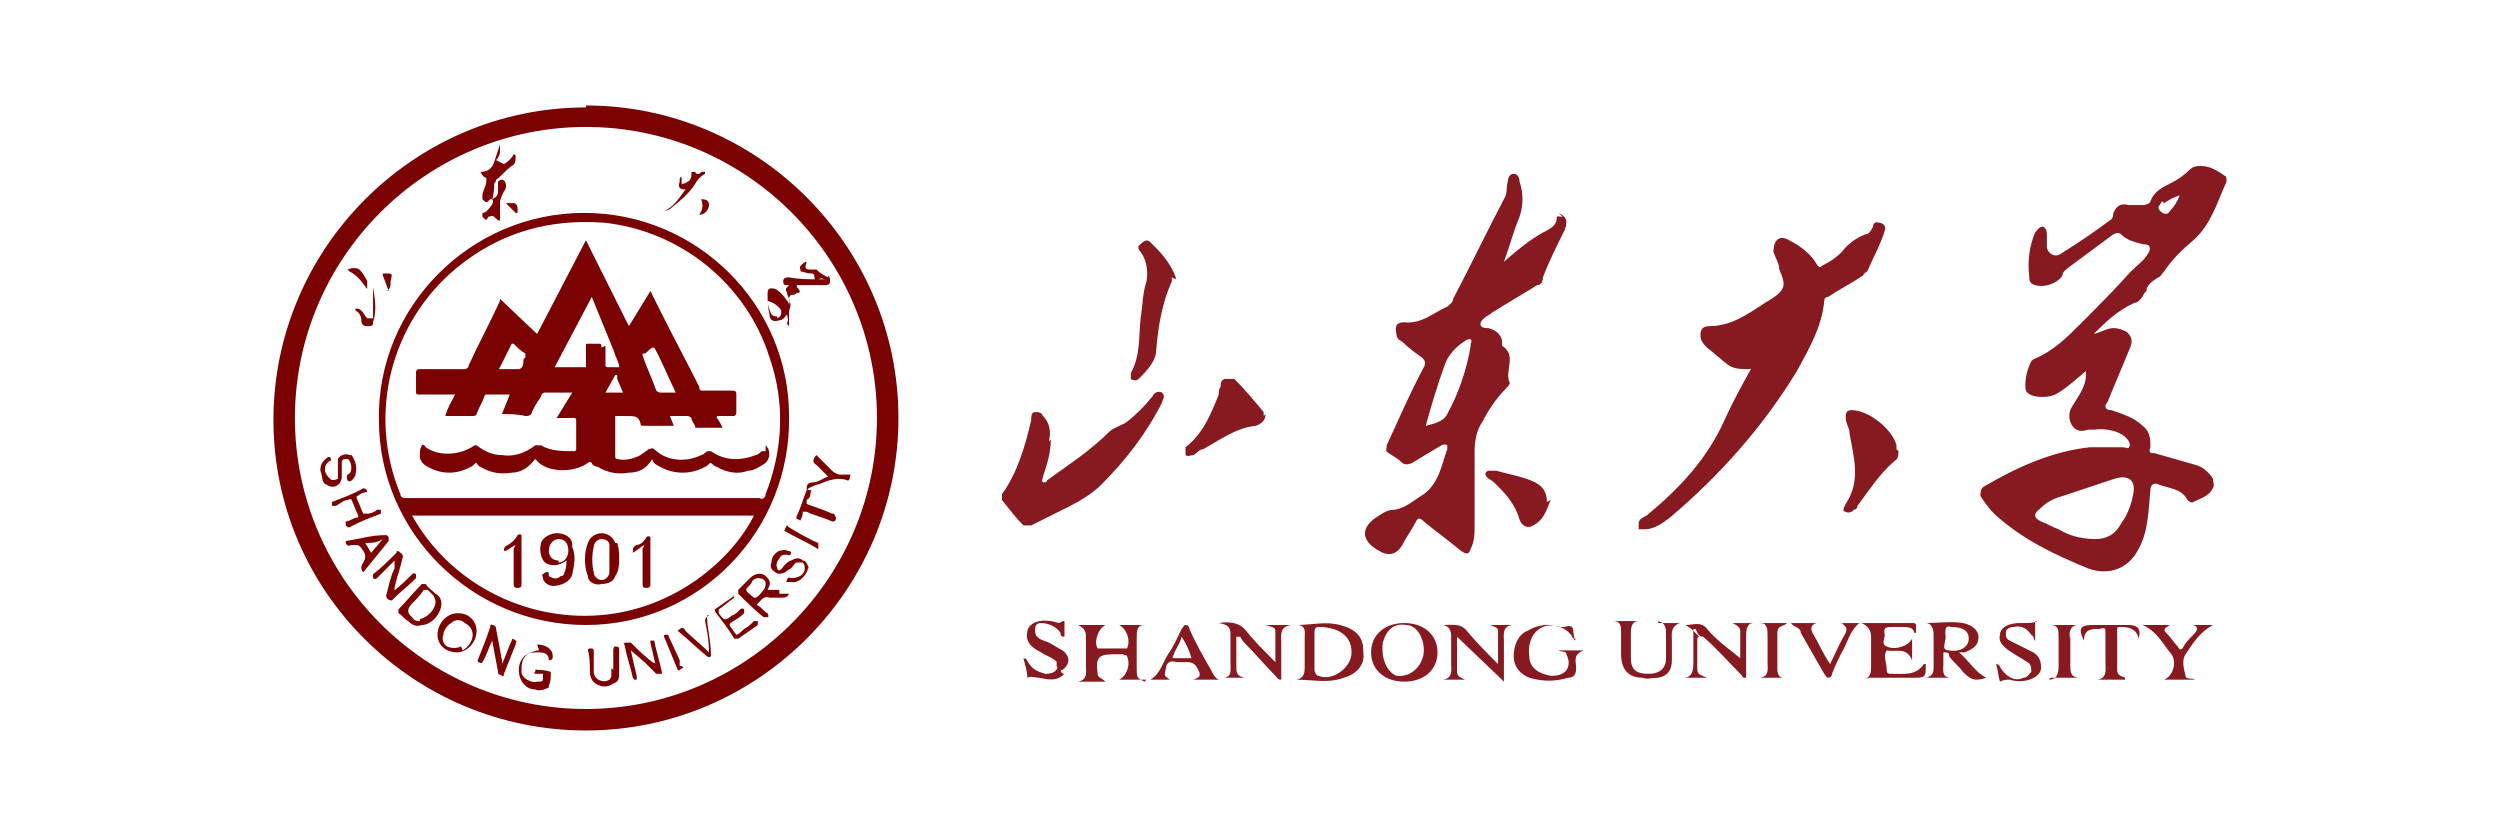 <?xml version="1.0" encoding="UTF-8"?>
<svg xmlns="http://www.w3.org/2000/svg" version="1.1" viewBox="0 0 128 42.9">
  <defs>
    <style>
      .cls-1 {
        fill: #871920;
      }

      .cls-2 {
        fill: #7b0203;
      }
    </style>
  </defs>
  <!-- Generator: Adobe Illustrator 28.7.1, SVG Export Plug-In . SVG Version: 1.2.0 Build 142)  -->
  <g>
    <g id="_图层_1" data-name="图层_1">
      <g>
        <path class="cls-1" d="M90,18.8c-.2,0-.3.1-.5.1-.3,0-.7,0-1-.2-.4-.3-.7-.6-1.1-.9-.1-.1-.2-.2-.3-.4-.1-.4,0-.7.4-.7,1.3,0,2.2-.8,3.2-1.4.8-.5.7-.8.4-1.5,0-.3-.2-.6-.3-.9,0-.6.3-.9.8-.6.6.3,1.1.7,1.4,1.2.1.2.2.2.3.1.4-.2.7-.4,1-.7.3-.4.7-.7,1.2-.9.2,0,.3-.2.4-.4,0,0,0-.3.3-.2.2,0,.4.2.3.4-.2.7-.6,1.4-.9,2.1,0,0-.2.1-.2.2-.6.4-1.2.7-1.8,1.1,0,0-.2,0-.2.2-.1,1.3-.8,2.5-1.4,3.6-1.7,2.8-3.9,5.3-6.5,7.5-.4.3-.8.6-1.3.6-.1,0-.2,0-.3,0,0-.1,0-.2,0-.3,0-.2.2-.3.4-.4,1.7-1.4,3.1-2.9,4-4.9.4-.9.9-1.8,1.4-2.7ZM53.8,22.5c0,.7-.2,1.3-.4,1.9,0,.1-.1.2,0,.3.1,0,.2,0,.2-.1,1.1-.8,2.2-1.5,3.2-2.5.2-.2.6-.3.9-.5.5-.4.9-.8,1.3-1.3.1-.2.3-.3.5-.2.2.2,0,.4,0,.5-.8,1.6-1.9,3-3.1,4.2-.7.7-1.6,1.1-2.4,1.5-.4.2-.8.4-1.2.6-.1,0-.3,0-.4,0-.4-.4-.7-.8-1.1-1.3,0-.1,0-.2,0-.3.8-1.1,1.2-2.5,1.5-3.8,0-.2,0-.4.2-.4.2,0,.3,0,.4.2.4.4.4.9.3,1.3h0ZM60,14.2c0,0,0,.1,0,.2-.5,1.1-.7,2.3-.8,3.5,0,.6-.5,1.1-.9,1.5-.1.1-.3.1-.4,0,0,0,0-.2,0-.3.5-.9.4-1.9.5-2.8.1-.6.1-1.3.3-1.9.1-.5,0-1.1-.3-1.5-.1-.1-.2-.3,0-.4.1-.1.3-.3.5-.1.5.5,1,1,1.3,1.8,0,0,0,0,0,.1h0ZM97.2,23.1c0,.2,0,.4-.2.5-.8.7-1.3,1.5-1.9,2.3,0,0,0,.2-.2.2,0,.1-.3.2-.4.1-.2,0-.1-.2,0-.4,0,0,0,0,0,0,.8-1.2.4-2.4.2-3.6,0-.3-.2-.5-.2-.8,0-.2,0-.4.3-.4.9,0,2.1,1,2.3,1.8,0,.1,0,.2,0,.2ZM64.8,21.2c0,.3-.2.5-.5.6-1,.1-1.8.7-2.7,1.2-.2,0-.3.2-.5.3-.1,0-.3.1-.4,0,0-.1,0-.3,0-.4.9-.7,1.3-1.7,1.7-2.7,0-.1,0-.3.1-.4,0-.2,0-.3.2-.4.2,0,.3,0,.5,0,.5.5,1,1.1,1.5,1.7,0,0,0,.1,0,.2ZM79.4,25.6c-.2.4-.3,1-.9,1.3-.3.2-.6,0-.7-.3-.2-.7-.6-1.2-1.1-1.7-.2-.2-.3-.3-.5-.4-.2-.2-.2-.3,0-.4.1,0,.3,0,.4,0,.7.2,1.4.3,2,.6.4.2.6.5.6,1ZM58.7,34.8h-1.4c.4-.2.6-.8.4-1.2,0-.1-.1,0-.2-.1h-.5c-.8,0-.9.2-.8,1,0,.2.2.2.4.4h-1.4c.5-.1.4-.5.4-.8,0-.5,0-.9,0-1.4,0-.3,0-.5-.4-.7h1.4c-.4.2-.6.9-.4,1.2,0,0,0,0,.2,0h1.2c0,0,.1,0,.1,0,.2-.4,0-1-.4-1.2h1.3c-.4,0-.4.3-.4.7,0,.5,0,1,0,1.5s0,.5.4.7h0ZM80.7,32.7c-.1,0-.2,0-.2-.1-.3-.5-1-.7-1.5-.5-.5.2-.8.8-.7,1.5,0,.6.5.9,1.1,1h.1c.7,0,1-.5.7-1.1,0-.2-.3-.1-.4-.2.2,0,.4,0,.6,0,.2,0,.4,0,.7,0-.6.2-.4.6-.4.9,0,.3-.1.5-.4.5-.7.2-1.3.2-2,0-.5-.2-.8-.6-.8-1.1,0-.5.2-1.1.7-1.3.5-.3,1.1-.4,1.6-.2.1,0,.2,0,.3,0,.6-.2.4.3.5.5,0,0,0,.2,0,.2ZM76.9,34.8l-2.3-2.2c0,.6,0,1.2,0,1.8,0,.3.3.3.4.4h-1.1c.5-.1.4-.5.4-.8,0-.4,0-.9,0-1.3,0-.3,0-.6-.4-.7.4,0,.9-.1,1.2.3.5.6,1,1.1,1.6,1.7,0-.6,0-1.2,0-1.7,0-.2-.2-.2-.4-.3h1.1c-.5.1-.4.5-.4.9,0,.7,0,1.3,0,2ZM95.4,34.8c.4-.1.4-.4.4-.7v-1.5q0-.5-.5-.7h2.6c.1,0,.2,0,.2.1,0,.2,0,.3,0,.4,0,0-.1,0-.1,0,0-.3-.4-.3-.6-.3-.2,0-.4,0-.5,0-.3,0-.5,0-.4.4,0,.2-.2.5.1.6.4.2,1.1,0,1.3-.4,0,.4,0,.7,0,1.1-.3-.7-.8-.4-1.3-.5,0,0,0,0,0,0-.2.3,0,.6,0,1,0,.2.1.2.3.2.6,0,1.2.1,1.6-.5,0,0,0,0,.1,0,0,.7,0,.7-.7.7h-2.2s0,0,0,0ZM63.3,32.6v1.5c0,.3,0,.5.4.6h-1.1c.5,0,.4-.4.4-.8,0-.4,0-.9,0-1.3,0-.4,0-.6-.6-.7.6-.1,1.1,0,1.4.4.4.5.9,1,1.5,1.6,0-.6,0-1.1,0-1.6,0-.2-.2-.2-.5-.3h1.3c-.6.1-.5.5-.5.9v1.5c0,.1,0,.3,0,.4-.2,0-.2-.1-.3-.2-.5-.5-1-1.1-1.5-1.6-.1-.1-.2-.2-.3-.4,0,0,0,0,0,0ZM104.2,31.8v1c-.1,0,0-.2-.2-.3-.2-.3-.5-.5-.9-.4-.2,0-.4.1-.4.3,0,.2,0,.3.2.4.2.1.4.2.6.3.2.1.4.2.6.3.3.2.4.4.4.8,0,.3-.3.5-.6.6-.3.1-.7.1-1,0-.2,0-.3,0-.5.1-.1-.3-.1-.6-.2-.9.2,0,.2.2.3.3.3.4.7.6,1.1.4.2,0,.3-.2.4-.3,0-.2,0-.4-.2-.5-.3-.2-.5-.3-.8-.5-.5-.3-.7-.6-.6-.9,0-.4.5-.6,1-.6.1,0,.2,0,.3,0,.2,0,.4,0,.6-.1ZM84.9,31.9h1.1c-.5.2-.4.6-.4.9,0,.3,0,.7,0,1,0,.5-.2.8-.7.9-.3,0-.6.1-.8,0-.7,0-1.1-.4-1.1-1.2v-1.1c0-.3,0-.6-.4-.6h1.3c-.4,0-.4.4-.4.7,0,.4,0,.8,0,1.2,0,.6.3.8.9.8.6,0,.9-.3.9-.8,0-.4,0-.8,0-1.2,0-.3,0-.6-.4-.7h0ZM110.8,34.8c.5-.2.7-1,.3-1.4-.4-.5-.7-1.1-1.4-1.4h1.4c-.3.2-.4.2-.1.5.2.2.3.4.5.6.1.2.2.2.3,0,.1-.2.3-.4.5-.6.2-.2.3-.4,0-.5h1c-.7.4-1,.9-1.4,1.5-.2.3-.1.7,0,1.1,0,.2.3.1.5.2h-1.6ZM86.6,32.2l-.3-.2c.4,0,.8-.2,1.1.2.5.6,1.1,1,1.7,1.5,0-.4,0-.9,0-1.4,0-.2-.2-.3-.4-.4h1.1c-.4,0-.4.4-.4.8v1.8c0,0,0,.2,0,.2-.1,0-.2,0-.2-.1-.7-.7-1.3-1.4-2-2-.3,0-.3-.3-.4-.4ZM91.7,31.9h1.3c-.3.1-.3.3-.2.5.3.5.5,1,.9,1.6.3-.6.5-1.1.8-1.6.1-.3,0-.3-.2-.5h.9c-.5.4-.6,1-.9,1.5-.2.4-.4.8-.5,1.1,0,0,0,.2-.2.2-.1,0-.1-.1-.2-.2-.4-.7-.8-1.4-1.2-2.1,0-.3-.4-.3-.5-.5ZM108.8,34.8h-1.4c.5-.1.4-.5.4-.9,0-.5,0-1,0-1.5,0-.2,0-.3-.3-.2-.4,0-.8,0-.8.6-.3-.6-.2-.8.4-.8h1.9q.7,0,.5.7c-.1-.5-.5-.6-.9-.6-.2,0-.2,0-.2.2,0,.7,0,1.3,0,2,0,.3.2.3.4.4h0ZM54.2,34c-.2-.3-.6-.4-.9-.6-.6-.3-.8-.6-.7-1.1.1-.4.6-.6,1.2-.5.2,0,.4.2.6,0,0,0,.1,0,.1,0,0,.2,0,.5,0,.8-.2,0-.2-.1-.2-.2-.2-.3-.6-.5-1-.5-.2,0-.3.1-.3.3,0,.2,0,.3.1.4.2.2.4.2.6.3.2.1.5.3.7.4.4.3.4.7,0,1-.2,0-.2,0-.3-.2,0-.1,0-.2,0-.3h0ZM104.9,34.8c.4,0,.5-.3.5-.7,0-.5,0-1,0-1.5,0-.3,0-.6-.4-.6h1.4c-.4,0-.5.4-.4.7,0,.4,0,.9,0,1.3s0,.7.5.7h-1.5Z"/>
        <path class="cls-1" d="M86.6,32.2l.4.4c-.1,0-.1.1-.1.2,0,.4,0,.9,0,1.3,0,.4,0,.4.5.6-.4,0-.8,0-1.2,0,.5,0,.5-.5.5-.8,0-.6,0-1.2,0-1.8ZM54.2,34c.2.1,0,.5.3.5-.4.4-.8.3-1.3.2-.2,0-.4-.1-.6,0,0-.3-.1-.6-.2-1,.2,0,.2.2.3.3.2.3.5.4.8.5.5,0,.7-.2.7-.6h0ZM91.3,34.7c-.2,0-.3-.2-.3-.4,0-.6,0-1.2,0-1.9,0-.4.3-.3.5-.5h-1.4c.4,0,.4.3.4.7,0,.4,0,.9,0,1.3s.1.8-.5.8c.5,0,.9,0,1.4,0,0,0,.1,0,0,0,0,0,0,0,0,0h0ZM109.9,14.9c0-.3.3-.5.6-.7.1,0,.2-.2.3-.3.4-.6.9-1.1,1.5-1.6.9-.8,1.2-1.9,1.7-3,0-.1,0-.3-.1-.3-.4-.3-.8-.5-1.2-.5-.2,0-.4,0-.6.2-.3.3-.6.5-1,.7-.4.2-.8.4-1,.9,0,.1-.2.2-.4.2-.2,0-.5,0-.7,0-.4-.1-.6,0-.8.4,0,.1,0,.3-.2.4-.8.6-1.7,1.2-2.5,1.7-.3.2-.6,0-.7-.3,0-.2,0-.4,0-.6,0-.2,0-.4-.2-.5-.2,0-.3.2-.4.3-.3.7-.4,1.5-.3,2.3,0,.1,0,.2.1.3.4.3,1.3.1,1.6-.4,0-.2.2-.3.3-.4.8-.6,1.5-1.1,2.3-1.7.2-.1.3-.1.4,0,.3.3.7.4,1.1.5.4,0,.5.2.2.6-.2.3-.5.5-.8.8-.8.9-1.7,1.8-2.6,2.7-.7.7-1.4,1.4-2.4,1.8,0,0,0,0-.1.1-.2.4-.3.8-.3,1.2,0,.2,0,.3.1.4.3.3,1.2.3,1.6,0,.5-.3.9-.7,1.4-1.1v.2c0,.6-.4,1.1-.7,1.6-.2.3-.2.7,0,1,.2.3.5.3.8.2.1,0,.2,0,.3,0,.7-.1,1.5.1,1.8.6,0,0,.1.2,0,.3,0,.1-.2,0-.3,0-.6,0-1.2,0-1.7,0-1.9.2-3.7,1-5.4,2-.2.1-.2.3-.2.5.2.3.4.6.7.9,1.4,1.3,3.1,2.1,4.8,2.8,1.1.4,2.1,0,2.6-1,.5-.9.5-2,.6-3,0-.3.2-.4.4-.3.5.2,1.2.2,1.5.8,0,0,.2.2.3.1.4-.2.8-.3,1-.7.1-.2,0-.3,0-.5-.2-.3-.5-.6-.9-.7-.7-.2-1.4-.4-2.1-.6-.2,0-.3,0-.2-.3,0-.4,0-.8-.4-1.1-.4-.4-1-.6-1.6-.8-.3,0-.4-.2-.2-.4.4-1,.8-1.9,1.2-2.9.1-.3,0-.5-.2-.7-.2-.1-.4-.2-.7-.2-.3,0-.6.2-1,.3.6-.6,1.2-1.2,2.1-1.6.2,0,.4-.3.5-.5h0ZM110.8,10.4c.3-.2.5-.3.8-.4-.1.3-.3.6-.5.8-.1.2-.3.2-.5,0s0-.3.1-.5h0ZM109.2,25.4c-.1.5-.3,1-.6,1.4-.3.6-.8.8-1.3.8-.8,0-1.4-.2-1.9-.5-.3-.1-.6-.3-.9-.4-.4-.2-.4-.4,0-.7.3-.3.7-.5,1.1-.6.9-.3,1.8-.6,2.7-.9.7-.2,1.1.1.9.9h0ZM80,11.1c-.2,0-.3-.1-.3.1,0,.3-.3.5-.5.6-.8.4-1.5,1-2.2,1.6.3-.8.5-1.6.8-2.3.2-.6.2-1.2,0-1.8,0-.2-.1-.4-.3-.4-.2,0-.3.2-.3.4-.1.3,0,.6-.2.9-.9,1.7-1.7,3.4-2.6,5.1,0,.2-.2.3-.3.4-.7.3-1.3.9-2.2.8-.4,0-.5.2-.4.6,0,.2.1.3.3.4.3.3.7.6,1,.8.2.2.2.3.1.5-.7,1.3-1.3,2.7-1.9,4,0,.2-.1.3.1.4.3.2.5.3.7.5.1.1.3.1.5,0,.5-.3,1-.6,1.5-.9,0,0,.2-.1.3,0,0,0,0,.2,0,.2-.3.8-.4,1.7-1.2,2.3-.5.3-.9.7-1.5.8-.3,0-.5.1-.8.3-1,.6-.9,1.3,0,1.8.5.3.9.2,1.2-.3.2-.4.5-.8.7-1.2.1-.2.2-.2.4,0,.6.5,1.3,1,1.9,1.5.3.2.4.2.5-.1.2-.4.2-.8.2-1.2,0-1.3,0-2.6,0-3.8,0-.5.1-1.1.4-1.5.3-.6.7-1.2,1.2-1.7,0,0,.2-.2.2-.3-.3-.6.4-1.4-.4-1.9,0,0,0-.2,0-.3-.1-.3-.3-.5-.7-.6-.1,0-.4,0-.4-.2,0-.2.2-.3.3-.4,0,0,.2-.1.3-.2.8-.5,1.5-.9,2.3-1.4.2,0,.3-.2.3-.4.3-.8.7-1.6,1.1-2.4.2-.5.1-.7-.3-.9h0ZM75.3,17.7c-.2,1.2-.6,2.4-1.2,3.5-.2.4-.7.5-1.1.6.3-1.1.6-2.1,1-3.2.2-.5.6-.9,1.1-1.2.2-.1.3,0,.2.2ZM100.4,33.4h.2c.5-.2.7-.4.7-.8,0-.3-.3-.6-.8-.7-.6-.1-1.3,0-1.9,0,.3,0,.4.3.4.6,0,.5,0,1.1,0,1.6,0,.3,0,.5-.4.6h1.3c-.5,0-.4-.4-.4-.7v-.3c0-.1,0-.2,0-.3.2,0,.3,0,.3.2.2.3.5.5.7.8.4.4.6.5,1.2.3-.6-.3-.9-.9-1.4-1.3h0ZM99.8,33.3c-.5,0-.1-.5-.2-.8,0-.3,0-.5.3-.4.6,0,.9.2.9.6s-.4.7-1,.6ZM69.8,33.3c0-.7-.4-1.1-1.2-1.3-.7-.2-1.5,0-2.2,0,.5,0,.4.4.4.7v1.4c0,.3,0,.6-.4.7.8,0,1.6.2,2.4-.1.7-.2,1.1-.7,1-1.3ZM67.5,34.6c-.1,0-.2-.2-.2-.3v-1.9c0-.1,0-.3.2-.3.8,0,1.7.3,1.7,1.3,0,.8-1,1.5-1.7,1.2,0,0,0,0,0,0ZM71.9,31.9c-1,0-1.7.6-1.7,1.5,0,.9.7,1.5,1.7,1.5,1,0,1.7-.6,1.7-1.5,0-.9-.7-1.5-1.7-1.5h0ZM71.6,34.6s0,0-.1,0c-.5-.2-.8-.9-.7-1.7.2-.7.6-1,1.2-.9.5,0,.9.6.9,1.3s-.6,1.4-1.4,1.3h0ZM61.1,34.8h1.3c-.2-.1-.3-.3-.4-.5-.4-.7-.8-1.4-1.1-2.1,0,0,0-.2-.2-.2-.1,0-.1.1-.2.2-.2.4-.4.9-.7,1.3-.3.5-.4,1-.9,1.3h1c-.3-.2-.3-.2-.2-.6,0-.3.3-.4.5-.3.2,0,.4,0,.6,0,.4,0,.5.3.6.5.1.3-.1.3-.3.4ZM60.2,33.7c-.2,0-.2,0-.1-.2.1-.3.3-.5.4-.9.2.3.4.7.5,1.1-.3,0-.6,0-.9,0h0Z"/>
        <path class="cls-2" d="M30,5.5c-8.8,0-16,7.2-16,16,0,8.8,7.2,15.9,16,15.9,8.8,0,16-7.2,16-16,0-8.8-7.2-16-16-16h0ZM30,36.3c-8.2,0-14.9-6.7-14.9-14.9,0-8.2,6.7-14.9,14.9-14.9,8.2,0,14.9,6.7,14.9,14.9,0,8.2-6.7,14.9-14.9,14.9,0,0,0,0,0,0Z"/>
        <path class="cls-2" d="M25.8,8.4c.2-.1.4-.3.5-.5,0,0,0,0,0,0,0,0,.1,0,.1.1,0,.2,0,.4-.2.5-.3.2-.5.5-.8.7,0,0,0,.1-.1.2,0,.2,0,.5-.1.8.2-.1.3-.2.3-.4,0-.2,0-.3,0-.5,0,0,.1-.1.2-.1,0,0,0,0,0,0,.2,0,.3.4.1.6-.1.2-.2.4-.2.6,0,.3,0,.6,0,.9-.1,0-.2-.1-.3-.2-.1-.1-.2,0-.3,0,0,0,0,0,0,0-.1.2-.1.2-.3,0,0,0,0-.1,0-.2.2,0,.3-.2.4-.3.1-.1.2-.3.1-.4,0,0,0,0-.1,0-.2.2-.2.2-.4,0,0,0,0-.1,0-.2,0,0,0,0,0,0,0-.2.2-.5.2-.7,0,0,0-.1,0-.2-.1,0-.2-.1-.3-.3.4,0,.6-.2.7-.5.1-.3.2-.6.3-.9,0,0,0,0,0,0,0,0,0,0,0,0,0,.1,0,.3,0,.4,0,.1-.1.3-.2.4h0ZM25.7,34c.2-.4.3-.8.5-1.2,0,0,0-.2.2,0,.1,0,0,.1,0,.2-.2.5-.4,1-.6,1.5,0,0,0,.2-.1.1s-.2,0-.2-.2c-.1-.5-.2-1.1-.3-1.6,0,0,0,0,0,0-.2.4-.3.8-.5,1.1,0,0,0,.1-.2,0,0,0-.1,0,0-.2.2-.5.4-1,.6-1.6,0,0,0-.2.1-.1,0,0,.2,0,.2.2.1.5.2,1.1.3,1.6,0,0,0,0,0,0ZM33.6,34.2c-.1-.4-.2-.9-.3-1.3,0-.1,0-.1,0-.1,0,0,.1,0,.2,0,.1.6.3,1.1.4,1.7,0,0,0,0,0,0,0,0-.2,0-.3,0-.2-.2-.4-.4-.6-.6l-.7-.6c.1.5.2.9.3,1.3,0,.1,0,.2,0,.2-.2,0-.1,0-.2-.1-.1-.5-.3-1-.4-1.6,0,0-.1-.2,0-.2.1,0,.2,0,.3,0,.3.3.7.7,1.1,1,0,0,0,0,.2.1ZM20.1,30.3c.4-.3.7-.6,1-.9,0,0,.1-.1.2,0,0,.1,0,.1,0,.2-.4.4-.8.7-1.2,1.1,0,0,0,.1-.2,0,0,0-.2-.1-.1-.3.1-.4.2-.9.4-1.3v-.4c-.3.3-.6.6-.9.9,0,0-.1.1-.2,0,0-.1,0-.1,0-.2.4-.3.8-.7,1.2-1.1,0,0,0-.2.2,0,0,0,.2.1.1.3-.1.5-.3,1-.4,1.5,0,0,0,0,0,.2ZM27.5,33c.4,0,.8.2.8.6,0,.1,0,.2-.2.2,0,0,0,0,0,0,0-.3-.2-.4-.5-.4-.3,0-.5,0-.7.2-.2.2-.2.5-.2.8,0,.3.5.6.8.5.3,0,.3,0,.3-.3,0,0,0-.1,0-.1-.1,0-.2,0-.4,0,0,0-.1,0,0-.1,0,0,0-.2.1-.1.2,0,.4,0,.7.1,0,0,0,0,0,.1,0,.2,0,.4-.1.6,0,0,0,0,0,.1-.2.1-.5.2-.7.1-.4,0-.7-.3-.8-.7-.1-.4,0-.9.4-1.1.2-.1.4-.2.6-.2ZM37.5,30.5c0,0,0,0,.1.1,0,0,0,0,0,0-.3.2-.5.4-.8.6,0,0,0,0,0,.2.3.4.3.4.7.1.1,0,.3-.2.4-.3,0,0,.1-.1.2,0,0,0,0,.1,0,.2-.2.2-.4.3-.7.5,0,0-.1.1,0,.2.1.1.2.3.3.4.1,0,.3-.2.4-.3.2-.1.3-.2.5-.4,0,0,.1,0,.2,0,0,0,0,.1,0,.2-.3.2-.7.5-1,.7,0,0-.1,0-.2,0-.3-.5-.7-1-1-1.4,0,0,0,0,0-.1.3-.2.7-.5,1-.7,0,0,0,0,0,0h0ZM41.4,28.9c0,.5-.5,1-.9.9,0,0-.1,0-.2,0,0,0-.1,0,0-.1,0,0,0-.2.2-.1.3,0,.6-.1.7-.4,0,0,0,0,0-.1,0-.1,0-.2-.1-.3,0,0-.2,0-.3,0-.1,0-.2.2-.3.3,0,0-.2.1-.3.2-.2.1-.4.1-.5,0-.2-.1-.3-.3-.2-.5,0-.3.2-.5.4-.6.1,0,.3-.1.4,0,0,0,.2,0,.2.1,0,0,0,.2-.2.1-.2,0-.3,0-.4.2-.1.1-.2.3-.1.5,0,0,0,.1.1.1,0,0,0,0,0,0,0,0,0,0,0,0,.1,0,.2-.2.3-.3,0,0,.2-.2.3-.2.2-.1.4-.2.6,0,.2,0,.3.3.3.5h0ZM16.4,24.1c0-.3.1-.5.4-.7,0,0,.1,0,.1,0,0,0,.1.2,0,.2-.4.2-.3.7,0,.9,0,.1.3.1.4,0,0,0,0,0,0,0,0,0,0,0,0-.1,0-.2,0-.3,0-.5,0-.1,0-.3,0-.4.1-.2.4-.3.6-.2,0,0,0,0,.1,0,.2.3.3.6.2,1,0,.1-.1.2-.2.3,0,0-.1.1-.2,0,0,0-.1-.2,0-.3.3-.1.2-.7,0-.8-.2,0-.3,0-.3.2,0,.2,0,.5,0,.7,0,.4-.4.7-.8.4-.1,0-.2-.2-.2-.3,0-.2-.1-.3-.1-.5h0ZM18.8,25.2c0,0,0,0,0,0-.2,0-.4.1-.5.2,0,0-.1,0,0,.2.1.2.2.5.3.7,0,0,0,0,.2,0,.2,0,.4-.1.5-.2.1,0,.1,0,.2,0,0,0,0,.1,0,.2-.5.2-1.1.4-1.6.7-.1,0-.1,0-.2-.1,0,0,0-.1,0-.2.2,0,.4-.2.6-.2,0,0,.1,0,0-.2-.1-.2-.2-.5-.3-.7,0,0,0-.1-.2,0-.2,0-.4.2-.6.3-.1,0-.1,0-.2,0,0,0,0-.1,0-.2.5-.2,1.1-.4,1.6-.7,0,0,.2,0,.2.2h0ZM31.4,34.3c0-.3,0-.7,0-1,0,0,0-.2.1-.2,0,0,.2,0,.2.1,0,.4,0,.8,0,1.2,0,.3,0,.5-.3.6-.3.2-.6.2-.9,0-.2-.1-.3-.4-.3-.6,0-.4,0-.8-.1-1.1,0,0,0-.1.1-.1.1,0,.2,0,.2.1,0,.4,0,.8,0,1.1,0,.4.5.6.8.4,0,0,.1-.1.1-.2,0-.1,0-.2,0-.4h0ZM35.1,9.7c-.3,0-.4-.1-.3-.4,0,0,0,0,0-.1,0,0,0-.2.1-.1,0,0,0,.1,0,.2,0,0,0,0,0,.1s0,0,.1,0c0,0,.1,0,.2-.1.1,0,.2-.2.2-.3,0,0,0-.1,0-.2,0,0,.1,0,.2,0,0,0,0,0,0,0,0,.1.2.2.3,0,.1,0,.2,0,.2,0,0,.1,0,.1,0,.1-.2.1-.4.3-.5.5-.3.5-.8.9-1.3,1.3,0,0-.2.1-.3.1,0,0,0,0,0,0,0,0,0,0,0,0,.5-.2.8-.7,1.1-1.1h0ZM36.2,31.5c0,.7.2,1.3.2,2,0,0,0,.1,0,.1,0,0-.1.1-.2,0-.5-.4-1-.9-1.5-1.3.2-.2.3-.2.4,0,.4.4.8.7,1.2,1.1,0-.6-.1-1.1-.2-1.6,0-.2.1-.2.2-.3ZM19.1,16.3c0-.5,0-1,0-1.5,0,0,0-.1,0-.1,0,0,0,0,0,0,.1.6.2,1.2,0,1.8,0,.1,0,.2-.2.2-.2,0-.4,0-.4-.3,0,0,0,0,0,0,0-.2-.1-.4-.3-.5,0,0,0-.1,0-.1.1,0,.2,0,.3.1.1.1.2.3.3.4ZM41.3,25.1c0-.2,0-.4.3-.4,0,0,0,0,0,0,.3,0,.5-.2.8-.3-.2-.2-.4-.4-.6-.6-.2-.1-.2-.3,0-.5.3.3.5.5.8.8.1.1.3.2.4.2.2,0,.3,0,.5,0,.1,0,0,.1,0,.2,0,0,0,.1-.1.1-.5-.2-1,0-1.5.2-.1,0-.3.1-.5.2ZM42.8,26.5c0,.2-.1.2-.2.2-.4-.2-.9-.3-1.3-.5-.1,0-.1,0-.2,0,0,.1,0,.2-.1.4,0,0,0,.1-.1,0,0,0-.2,0-.1-.2.2-.4.3-.8.5-1.3,0-.1,0,0,.2,0,0,0,.1,0,0,.1,0,.1,0,.3-.2.4,0,.1,0,.1,0,.2.5.2.9.3,1.3.5,0,0,.1,0,.1,0ZM35,34.2c0,0-.1,0-.2.1s0,0-.1,0l-.7-1.7c0-.1,0-.1.1-.1,0,0,.1,0,.1,0l.6,1.3v.3q.1,0,.1,0ZM40.4,27h0c.5.3,1,.6,1.5.8,0,0,0,0,0,.2s0,.1-.2,0c-.5-.3-1-.5-1.5-.8,0,0-.1,0,0-.1,0,0,0-.1.1-.2h0ZM17.8,13.8c.2-.1.5-.1.6,0,.2.2.3.4.4.6,0,0,0,.1,0,.2,0,0,0,.1,0,.2,0,0,0,0,0,0-.3-.4-.5-.7-.9-.9h0ZM19.9,14.9l-.3-.8c0,0,0-.1,0-.1h.1c.4,0,.4,0,.3.4,0,.2,0,.4-.2.5ZM35.8,11c.2-.3.2-.5.1-.8.3,0,.4.1.4.3,0,.2-.2.5-.5.5Z"/>
        <path class="cls-2" d="M25.9,10.4c.1,0,.3,0,.4,0,.1,0,.2.1.2.3,0,0,0,.2,0,.2,0,0-.1,0-.1,0-.1-.1-.2-.2-.4-.4ZM29.9,10.9c-5.8,0-10.6,4.8-10.5,10.6h0c0,5.8,4.8,10.5,10.6,10.5,5.8,0,10.5-4.8,10.4-10.7,0-5.7-4.7-10.4-10.5-10.4ZM30.7,31.5c-3.9.3-7.7-1.7-9.6-5.1h17.5c-1.1,2.2-4,4.8-7.9,5.1ZM38.8,25.5c-3,0-6,0-9,0-3,0-6,0-9,0-.1,0-.3,0-.3-.2-1.7-4.1-.5-8.8,2.9-11.6,2.2-1.8,4.7-2.5,7.5-2.3,3.9.4,7.3,3.1,8.5,6.9.8,2.3.7,4.7-.2,7,0,.2-.2.3-.3.2ZM42.4,14.2c-.2-.1-.4-.2-.6-.4,0,0,0,0,0,0-.1,0-.2,0-.3,0-.3,0-.3-.1-.2-.4-.1,0-.2.1-.3.2-.1.1,0,.2,0,.3.1,0,.3.1.5.1.1,0,.2,0,.2.2,0,0,0,.2.2.1.2-.1.2,0,.4,0-.1,0-.2,0-.4,0-.5,0-1,0-1.5-.1-.1,0-.3,0-.3.2,0,.2.1.2.2.2,0,0,.2,0,.3,0h-.2c-.2.2-.2.2-.1.4,0,.2.2.3.1.6,0,0,0-.1-.1-.2-.2-.3-.4-.5-.6-.6-.3-.1-.4,0-.4.2,0,.4,0,.7.1,1.1,0,.3.2.4.5.3.2,0,.3-.2.4-.3,0,.1.1.3,0,.4,0,.1,0,.1.1.2,0,0,0,0,0-.1,0-.2,0-.4,0-.6,0,0,0,0,0-.1.1-.2.1-.4,0-.5,0-.2,0-.2.1-.3.1,0,.2,0,.3-.1.2,0,.2-.1,0-.3,0,0,0,0,0-.1.2,0,.3,0,.5,0,.3,0,.7,0,1,0,0,0,.2,0,.2-.2,0-.1,0-.2-.1-.3ZM39.8,16.2c-.1,0-.2,0-.3-.1-.1-.2-.2-.5-.2-.7.3.1.5.2.7.5,0,.2,0,.3-.2.4ZM39.9,30.2c-.2,0-.4,0-.6,0,.1-.2.2-.4,0-.6-.2-.3-.6-.3-.9,0-.2.2-.4.4-.6.6,0,0,0,0,0,.2.4.4.8.8,1.3,1.2,0,0,.1,0,.2,0,0,0,.1,0,0-.2-.2-.1-.3-.3-.5-.4,0,0-.1,0,0-.1.2-.2.3-.4.6-.3.2,0,.4,0,.6,0,.2,0,.3,0,.4-.2-.2,0-.3,0-.5,0ZM39.1,30.2c-.1.1-.2.3-.4.4,0,0,0,0-.1,0-.1-.1-.3-.2-.4-.4,0-.1.2-.2.3-.4,0-.1.2-.2.3-.2.1,0,.3,0,.4.2,0,0,0,0,0,.1,0,0,0,.2-.1.3h0ZM22.3,30.4c-.2-.2-.4-.3-.5-.5,0,0-.1,0-.2,0-.4.4-.8.9-1.2,1.3,0,0,0,.1,0,.2.2.1.3.3.5.4.2.2.4.3.7.2.5,0,1-.6,1-1.1,0-.2-.1-.4-.3-.5ZM21.5,31.8c-.1,0-.3,0-.4-.2q-.4-.3,0-.7c.2-.2.4-.4.6-.7,0,0,.1,0,.2,0,.1.1.2.2.3.3,0,0,.1.2.1.3,0,.4-.4.8-.8.9ZM23.4,31.4c-.5,0-1,.5-1,1.1,0,.5.4.9,1,.9.5,0,1-.5,1-1.1,0-.5-.4-.9-.9-.9ZM23.6,33.1c-.2.1-.5.1-.7,0-.2-.1-.3-.4-.2-.6,0-.2.2-.5.4-.6.2-.2.5-.2.7,0,.2.1.4.3.4.6,0,.3-.2.6-.5.8ZM19.8,27.4c0,0,0,0-.1,0-.7,0-1.3.2-2,.3,0,.2.1.3.3.2.4,0,.4,0,.6.3q.2.3,0,.6t0,.5l1.3-1.6c0,0,0-.1,0-.2h0ZM19,28.3l-.3-.5c.3,0,.6,0,.9-.2l-.6.7h0Z"/>
        <path class="cls-2" d="M26.4,27.9c-.2.1-.3.2-.5.3,0,0-.1,0-.1,0,0-.1,0-.2.2-.3.2-.1.4-.3.5-.5,0,0,.1-.1.2,0,0,0,0,.1,0,.2v2.3c0,.1,0,.2-.2.2-.1,0-.2,0-.2-.2,0-.6,0-1.2,0-1.8h0ZM33,27.9c-.2.1-.4.3-.6.4,0-.2,0-.3.2-.4.2,0,.4-.2.5-.4,0,0,.1-.1.2,0,0,0,0,.1,0,.2v2.2c0,.1,0,.2-.2.2-.1,0-.2,0-.2-.2,0-.5,0-1.1,0-1.6,0,0,0-.2,0-.2ZM39.2,23.1c0,0-.1,0-.2,0,0,0-.2.2-.3.2-.8.3-1.6.3-2.3-.2,0,0-.1,0-.2,0,0,0,0,0,0,0,0,0-.2.2-.3.2-.8.4-1.8.3-2.4-.3-.1-.1-.2,0-.3,0-.1.1-.3.2-.4.3-.4.2-.8.3-1.2.2,0,0-.1,0-.1-.1,0-.7,0-1.4,0-2.1,0,0,0,0,.1,0,.2,0,.3,0,.5,0,.4,0,.6,0,.7.4,0,.1,0,.1.2.1.3,0,.7,0,1,0,.2,0,.3,0,.5,0l-.2-.5h.9c0,0,.1,0,.2.1,0,.2.2.3.2.5,0,0,0,0,.1,0h1.3c-.1-.2-.2-.4-.3-.5,0-.1,0-.1,0-.1.3,0,.5,0,.8,0,.1,0,.2,0,.2-.2,0-.3,0-.6,0-.9,0-.1,0-.2-.2-.2-.5,0-1,0-1.5,0-.1,0-.2,0-.2-.2-.6-1.2-1.3-2.5-1.9-3.7l-.6-1.2-1.1,1.8-2.2-4.4-2.5,4.8-1.9-1.8s0,0,0,.1c-.5,1.1-1.1,2.2-1.6,3.3,0,.1-.1.2-.2.2-.8,0-1.5,0-2.3,0-.1,0-.2,0-.2.2,0,.3,0,.6,0,.9,0,.2,0,.2.2.2.6,0,1.2,0,1.8,0-.2.4-.4.7-.5,1.1.5,0,.9,0,1.4,0,0,0,.2,0,.2-.1.1-.3.3-.6.4-.9,0,0,0-.1.1-.1h1.2l-.4,1c.4,0,.8,0,1.2.1.1,0,.2,0,.3-.1.1-.3.3-.6.5-.9,0-.1.1-.2.2-.2.3,0,.6,0,1,0h.4l-.8,1.3h.9c0,0,.1,0,.1.1v1.5c0,0,0,.1-.1.1-.6,0-1.2,0-1.7-.3-.1,0-.2,0-.3,0-.5.4-1.1.6-1.7.5-.5,0-.9-.2-1.3-.5,0,0,0,0-.1,0-.7.5-1.8.6-2.5.1,0,0-.1-.2-.2-.1,0,0-.1.2-.1.3,0,.1,0,.2,0,.3,0,.2.2.4.4.5.7.4,1.5.4,2.2,0,.1,0,.2-.2.3-.2,0,0,.1.2.2.2,0,0,0,0,0,0,.5.3,1,.4,1.6.3.5,0,.9-.3,1.2-.7,0,0,.2.2.2.2.6.5,1.8.5,2.5,0,0,0,.1-.1.2,0,0,.1.2.2.3.2.5.3,1,.4,1.6.3.5,0,.9-.2,1.2-.7,0,.2.2.3.4.4.7.4,1.6.4,2.3,0,.1,0,.2-.2.3-.2,0,0,.2.2.3.2.5.3,1.1.4,1.6.2.3,0,.6-.2.9-.4.2-.2.3-.6,0-.9h0ZM33,18.1c.1,0,.2-.2.4-.3,0,0,.1,0,.1,0,.4.7.7,1.5,1.1,2.3h-.8c0,0-.1,0-.2-.1-.2-.6-.5-1.2-.7-1.8,0,0,0-.1,0-.1ZM26.8,18.4s0,0,0,0c0,.2,0,.4-.2.5-.2,0-.4,0-.5,0h0s-.5,0-.5,0c0,0-.1,0,0-.1.2-.4.4-.8.6-1.2,0,0,0,0,.1,0,.2.2.4.4.6.5,0,0,0,0,0,.2h0ZM30.8,17.8c0-.1,0-.2-.1-.2-.2,0-.4,0-.6,0-.1,0-.1,0-.1.1,0,.3,0,.7,0,1,0,0,0,.1,0,.1h-1.6l1.9-3.6,1.1,2.7c.1.3.2.5.3.8,0,0,0,.1,0,.1h-.6c0,0-.1,0-.1-.1v-1h0ZM31.6,19.2c0,0,0,.1,0,.2l.3.7h-.9s.5-.9.5-.9ZM29.3,27.9c0-.4-.4-.6-.8-.6-.3,0-.7.2-.8.5-.1.4,0,.8.2,1,.3.2.7.2,1.1-.1,0,.2,0,.4-.1.6,0,0,0,.2-.2.2-.2.2-.4.1-.6,0,0,0,0,0,0-.1,0-.2-.2-.1-.3,0-.1,0,0,.1,0,.2,0,.2.3.4.5.4.4,0,.9-.2,1-.6.1-.5.2-.9,0-1.4ZM28.6,28.7c-.3,0-.5-.2-.5-.5,0,0,0,0,0,0,0-.3.2-.6.5-.6.3,0,.5.2.5.6,0,.3-.2.6-.5.6h0s0,0,0,0ZM31.5,27.8c-.1-.3-.4-.5-.7-.5-.3,0-.6.2-.7.5-.2.5-.2,1.2,0,1.7,0,.3.4.5.7.4.3,0,.6-.1.7-.4.2-.3.2-.6.2-.9,0-.3,0-.5-.1-.8ZM31.2,29.3c0,.2-.2.4-.4.4-.2,0-.4-.2-.4-.4-.1-.4-.1-.9,0-1.3,0-.2.2-.4.4-.4.2,0,.4.1.4.3,0,.2,0,.5,0,.7,0,.2,0,.4,0,.7Z"/>
      </g>
    </g>
  </g>
</svg>